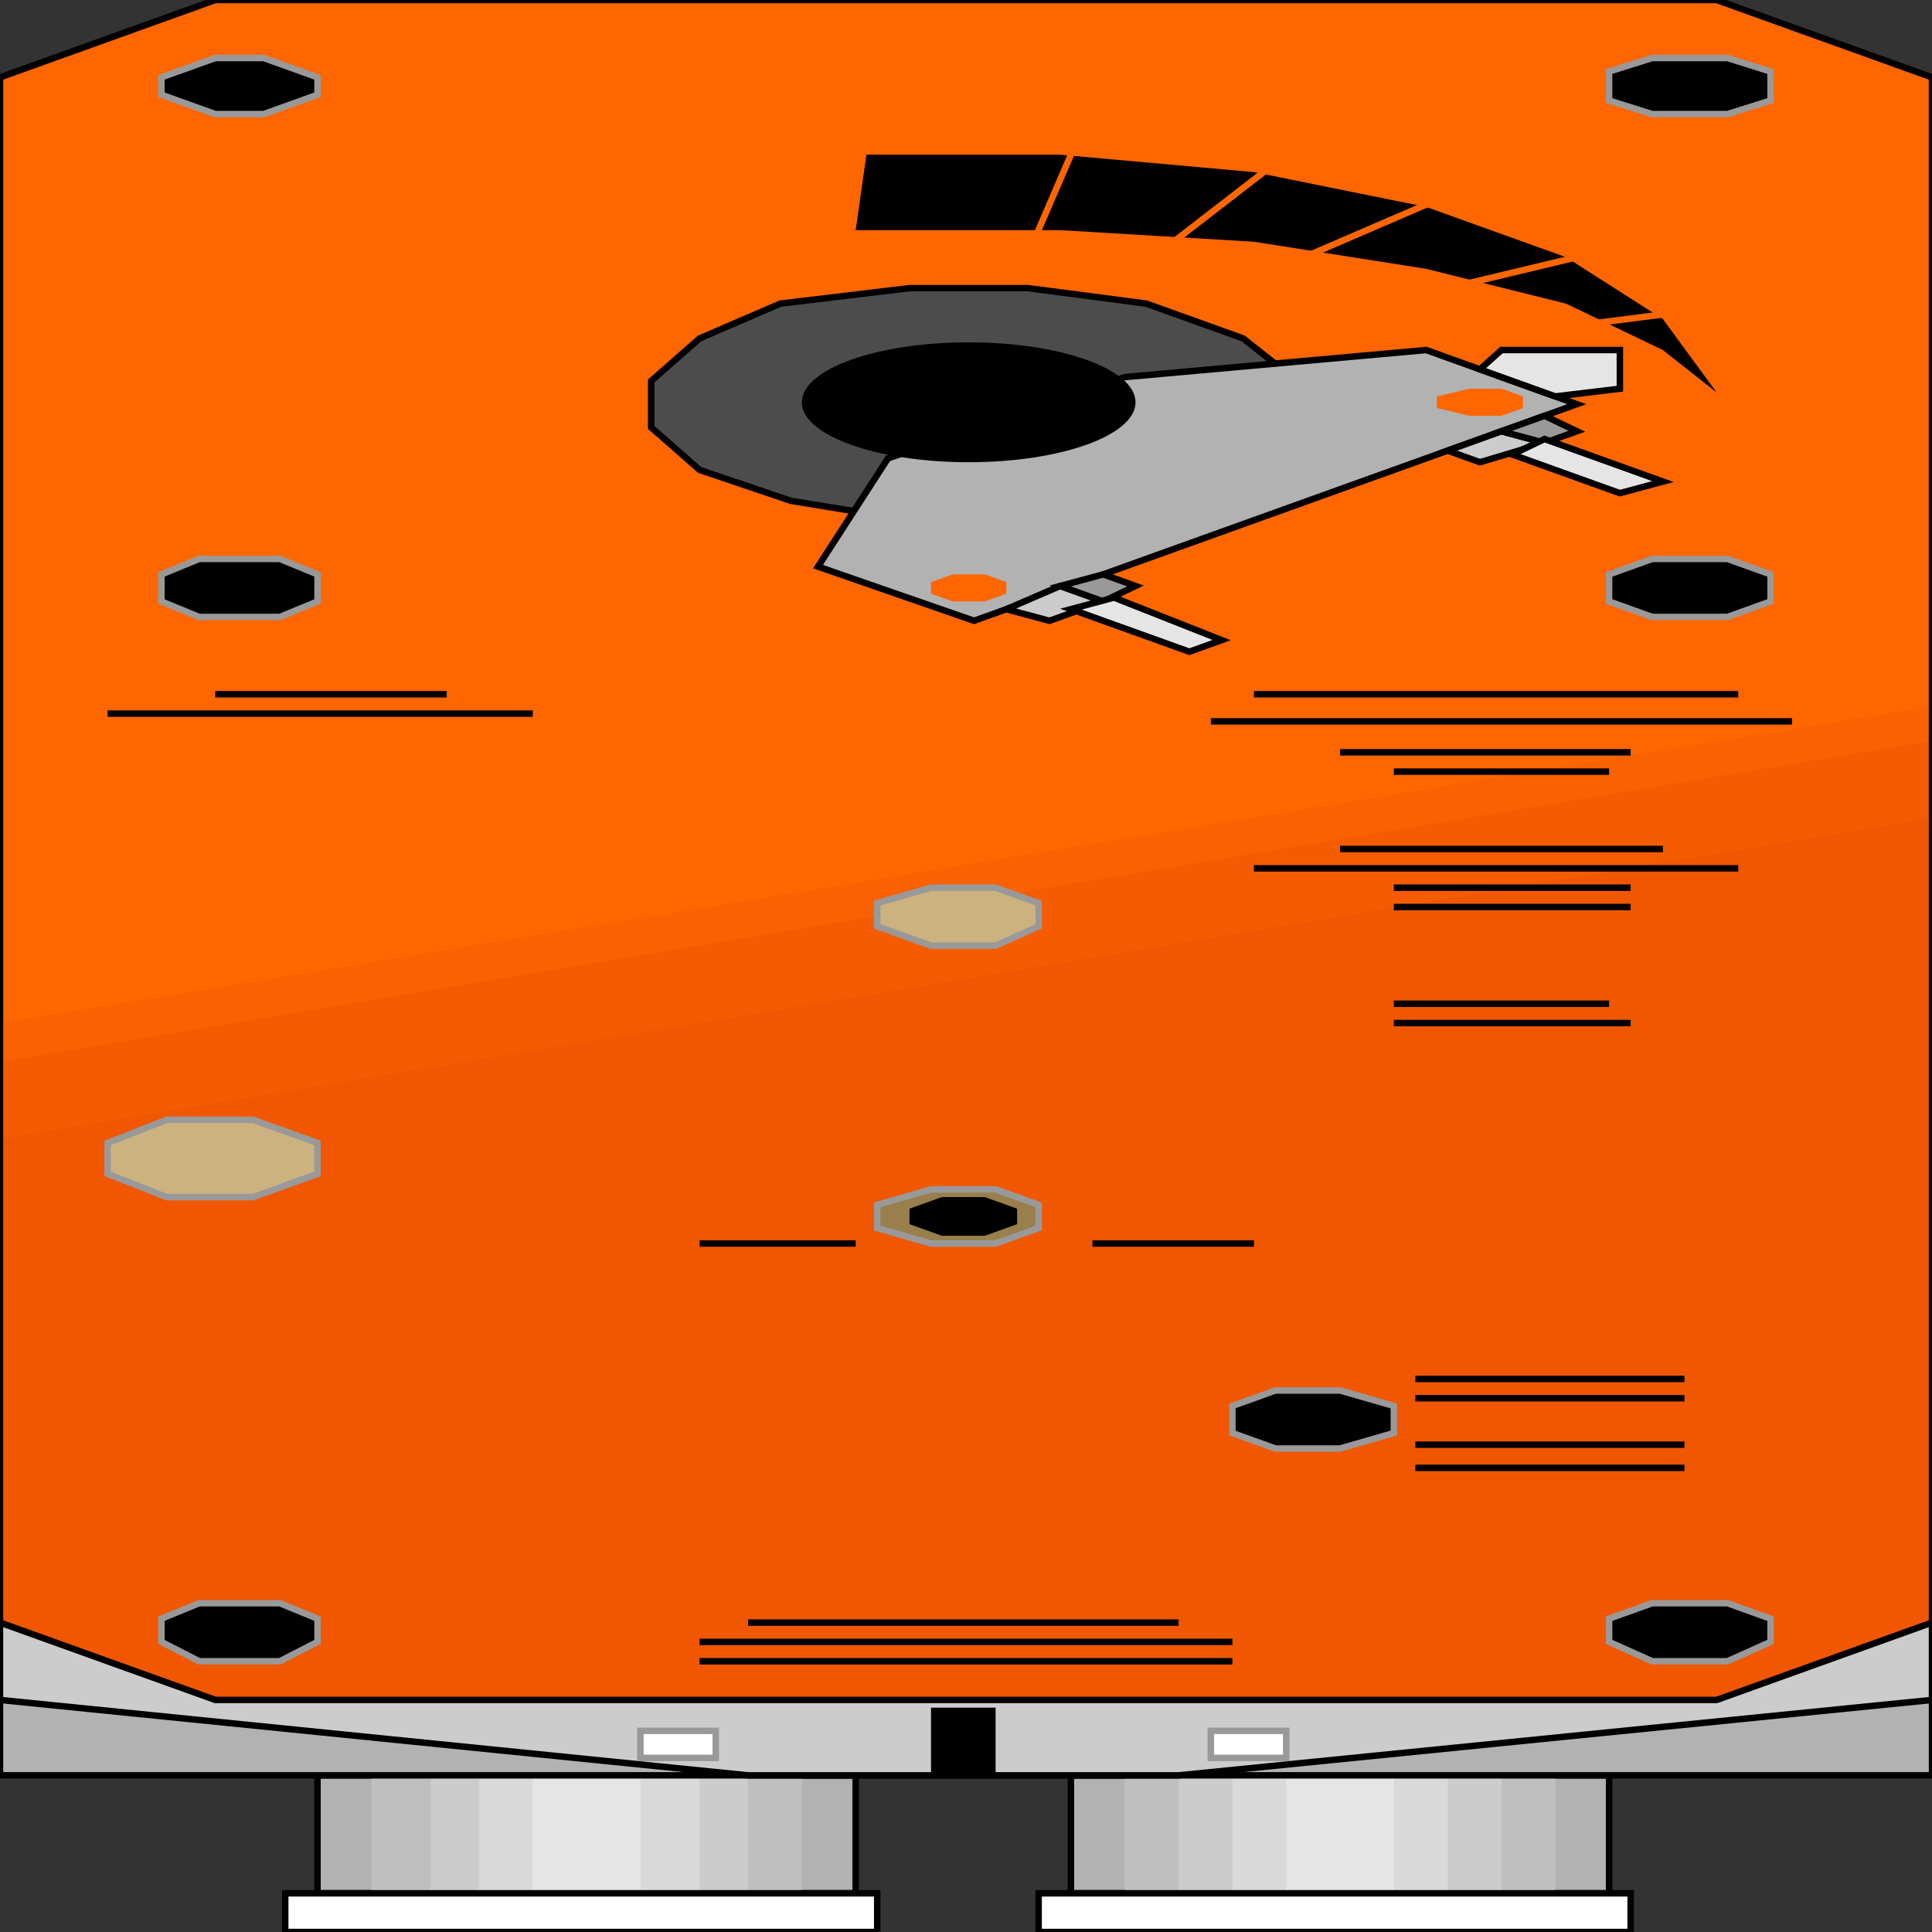<svg width="150" height="150" viewBox="0 0 150 150" fill="none" xmlns="http://www.w3.org/2000/svg">
<rect x="0" y="0" width="150" height="150" fill="#333333" stroke="none"/>
<g clip-path="url(#clip0_2109_190693)">
<path d="M83.147 137.836H124.93V146.995H83.147V137.836Z" fill="#B2B2B2" stroke="black" stroke-width="0.501"/>
<path d="M24.651 137.836H66.434V146.995H24.651V137.836Z" fill="#B2B2B2" stroke="black" stroke-width="0.501"/>
<path d="M87.326 137.836H120.752V146.995H87.326V137.836Z" fill="#BFBFBF"/>
<path d="M28.83 137.836H62.256V146.995H28.83V137.836Z" fill="#BFBFBF"/>
<path d="M91.504 137.836H116.574V146.995H91.504V137.836Z" fill="#CCCCCC"/>
<path d="M33.426 137.836H58.078V146.995H33.426V137.836Z" fill="#CCCCCC"/>
<path d="M95.683 137.836H112.396V146.995H95.683V137.836Z" fill="#D9D9D9"/>
<path d="M37.187 137.836H54.317V146.995H37.187V137.836Z" fill="#D9D9D9"/>
<path d="M99.86 137.836H108.217V146.995H99.86V137.836Z" fill="#E5E5E5"/>
<path d="M41.365 137.836H49.722V146.995H41.365V137.836Z" fill="#E5E5E5"/>
<path d="M0 131.98V137.836H150V131.98H0Z" fill="#B2B2B2" stroke="black" stroke-width="0.501"/>
<path d="M0 125.977V131.983L58.078 137.838H91.504L150 131.983V125.977H0Z" fill="#CCCCCC" stroke="black" stroke-width="0.501"/>
<path d="M22.145 146.996H68.106V149.999H22.145V146.996Z" fill="white" stroke="black" stroke-width="0.501"/>
<path d="M80.641 146.996H126.602V149.999H80.641V146.996Z" fill="white" stroke="black" stroke-width="0.501"/>
<path d="M133.287 0H16.713L0 6.006V125.976L16.713 131.982H133.287L150 125.976V6.006L133.287 0Z" fill="#FF6600"/>
<path d="M0 79.429V125.976L16.713 131.982H133.287L150 125.976V54.805L0 79.429Z" fill="#FA6100"/>
<path d="M0 82.433V125.976L16.713 131.982H133.287L150 125.976V57.508L0 82.433Z" fill="#F55C00"/>
<path d="M0 88.437V125.974L16.713 131.98H133.287L150 125.974V63.512L0 88.437Z" fill="#F05700"/>
<path d="M99.025 112.462L95.683 111.26V109.158L99.025 107.957H104.039L108.217 109.158V111.26L104.039 112.462H99.025Z" fill="black" stroke="#999999" stroke-width="0.501"/>
<path d="M16.713 8.858L12.535 7.357V6.005L16.713 4.504H20.474L24.652 6.005V7.357L20.474 8.858H16.713Z" fill="black" stroke="#999999" stroke-width="0.501"/>
<path d="M128.273 8.858L124.931 7.807V5.555L128.273 4.504H134.123L137.465 5.555V7.807L134.123 8.858H128.273Z" fill="black" stroke="#999999" stroke-width="0.501"/>
<path d="M15.46 128.977L12.535 127.476V125.674L15.46 124.473H21.727L24.652 125.674V127.476L21.727 128.977H15.46Z" fill="black" stroke="#999999" stroke-width="0.501"/>
<path d="M128.273 128.977L124.931 127.476V125.674L128.273 124.473H134.123L137.465 125.674V127.476L134.123 128.977H128.273Z" fill="black" stroke="#999999" stroke-width="0.501"/>
<path d="M15.46 47.899L12.535 46.698V44.596L15.46 43.395H21.727L24.652 44.596V46.698L21.727 47.899H15.46Z" fill="black" stroke="#999999" stroke-width="0.501"/>
<path d="M128.273 47.899L124.931 46.698V44.596L128.273 43.395H134.123L137.465 44.596V46.698L134.123 47.899H128.273Z" fill="black" stroke="#999999" stroke-width="0.501"/>
<path d="M72.284 73.422L68.106 71.921V70.119L72.284 68.918H77.298L80.64 70.119V71.921L77.298 73.422H72.284Z" fill="#CCB27F" stroke="#999999" stroke-width="0.501"/>
<path d="M72.284 96.548L68.106 95.347V93.545L72.284 92.344H77.298L80.64 93.545V95.347L77.298 96.548H72.284Z" fill="#997F4C" stroke="#999999" stroke-width="0.501"/>
<path d="M73.12 95.944L70.613 95.043V93.842L73.12 92.941H76.463L78.97 93.842V95.043L76.463 95.944H73.12Z" fill="black"/>
<path d="M12.953 92.944L8.356 91.142V88.739L12.953 86.938H19.638L24.652 88.739V91.142L19.638 92.944H12.953Z" fill="#CCB27F" stroke="#999999" stroke-width="0.501"/>
<path d="M66.435 17.868L67.27 12.012H82.312L97.354 13.363L110.724 16.066L121.588 19.97L129.109 24.774L133.287 30.48L129.109 27.177L121.588 23.573L110.724 20.871L97.354 18.768L82.312 17.868H66.435Z" fill="black"/>
<path d="M83.148 12.012L74.791 31.381" stroke="#FF6600" stroke-width="0.501"/>
<path d="M99.861 12.012L74.791 31.381" stroke="#FF6600" stroke-width="0.501"/>
<path d="M116.574 13.363L74.791 31.381" stroke="#FF6600" stroke-width="0.501"/>
<path d="M124.93 19.371L74.791 31.383" stroke="#FF6600" stroke-width="0.501"/>
<path d="M133.287 23.875L74.791 31.383" stroke="#FF6600" stroke-width="0.501"/>
<path d="M96.518 36.485L89.832 38.888L80.64 40.389H70.612L61.42 38.888L54.317 36.485L50.557 33.182V29.578L54.317 26.275L60.584 23.572L70.612 22.371H79.805L88.997 23.572L96.518 26.275L100.696 29.578V32.882L96.518 36.485Z" fill="#4C4C4C" stroke="black" stroke-width="0.501"/>
<path d="M68.942 35.584L87.326 29.278L110.724 27.176L122.423 31.38L75.627 48.197L63.51 43.993L68.942 35.584Z" fill="#B2B2B2" stroke="black" stroke-width="0.501"/>
<path d="M75.209 35.887C82.362 35.887 88.161 33.803 88.161 31.233C88.161 28.662 82.362 26.578 75.209 26.578C68.055 26.578 62.256 28.662 62.256 31.233C62.256 33.803 68.055 35.887 75.209 35.887Z" fill="black"/>
<path d="M76.463 46.696H73.956L72.284 46.095V45.194L73.956 44.594H76.463L78.134 45.194V46.095L76.463 46.696Z" fill="#FF6600"/>
<path d="M116.573 32.282H114.067L111.56 31.681V30.78L114.067 30.18H116.573L118.245 30.78V31.681L116.573 32.282Z" fill="#FF6600"/>
<path d="M78.134 47.298L82.312 45.496L85.655 46.697L81.476 48.199L78.134 47.298Z" fill="#CCCCCC" stroke="black" stroke-width="0.501"/>
<path d="M112.396 34.986L116.574 33.484L119.916 34.385L114.902 35.887L112.396 34.986Z" fill="#CCCCCC" stroke="black" stroke-width="0.501"/>
<path d="M119.917 32.281L116.574 33.483L119.917 34.383L122.424 33.483L119.917 32.281Z" fill="#999999" stroke="black" stroke-width="0.501"/>
<path d="M85.655 44.594L82.312 45.495L85.655 46.696L88.162 45.495L85.655 44.594Z" fill="#999999" stroke="black" stroke-width="0.501"/>
<path d="M83.147 47.295L86.49 46.395L94.847 49.698L92.34 50.599L83.147 47.295Z" fill="#E5E5E5" stroke="black" stroke-width="0.501"/>
<path d="M117.409 35.287L119.916 34.086L129.108 37.389L125.766 38.29L117.409 35.287Z" fill="#E5E5E5" stroke="black" stroke-width="0.501"/>
<path d="M114.902 28.677L116.574 27.176H125.766V30.179L120.752 30.779L114.902 28.677Z" fill="#E5E5E5" stroke="black" stroke-width="0.501"/>
<path d="M133.287 0H16.713L0 6.006V125.976L16.713 131.982H133.287L150 125.976V6.006L133.287 0Z" stroke="black" stroke-width="0.501"/>
<path d="M16.713 53.902H34.679" stroke="black" stroke-width="0.501"/>
<path d="M41.365 55.406H8.356" stroke="black" stroke-width="0.501"/>
<path d="M134.958 53.902H97.353" stroke="black" stroke-width="0.501"/>
<path d="M94.011 56.008H139.136" stroke="black" stroke-width="0.501"/>
<path d="M104.039 58.41H126.602" stroke="black" stroke-width="0.501"/>
<path d="M108.217 59.91H124.93" stroke="black" stroke-width="0.501"/>
<path d="M104.039 65.914H129.109" stroke="black" stroke-width="0.501"/>
<path d="M134.958 67.418H97.353" stroke="black" stroke-width="0.501"/>
<path d="M108.217 68.918H126.601" stroke="black" stroke-width="0.501"/>
<path d="M108.217 70.422H126.601" stroke="black" stroke-width="0.501"/>
<path d="M108.217 77.93H124.93" stroke="black" stroke-width="0.501"/>
<path d="M126.601 79.43H108.217" stroke="black" stroke-width="0.501"/>
<path d="M66.434 96.547H54.317" stroke="black" stroke-width="0.501"/>
<path d="M84.819 96.547H97.354" stroke="black" stroke-width="0.501"/>
<path d="M109.889 113.965H130.78" stroke="black" stroke-width="0.501"/>
<path d="M109.889 112.164H130.78" stroke="black" stroke-width="0.501"/>
<path d="M109.889 108.559H130.78" stroke="black" stroke-width="0.501"/>
<path d="M130.78 107.059H109.889" stroke="black" stroke-width="0.501"/>
<path d="M58.078 125.977H91.504" stroke="black" stroke-width="0.501"/>
<path d="M95.682 127.477H54.317" stroke="black" stroke-width="0.501"/>
<path d="M54.317 128.98H95.682" stroke="black" stroke-width="0.501"/>
<path d="M94.011 136.485H99.86V134.383H94.011V136.485Z" fill="white" stroke="#999999" stroke-width="0.501"/>
<path d="M49.722 136.485H55.571V134.383H49.722V136.485Z" fill="white" stroke="#999999" stroke-width="0.501"/>
<path d="M72.284 137.837H77.298V132.582H72.284V137.837Z" fill="black"/>
</g>
<defs>
<clipPath id="clip0_2109_190693">
<rect width="150" height="150" fill="white"/>
</clipPath>
</defs>
</svg>
